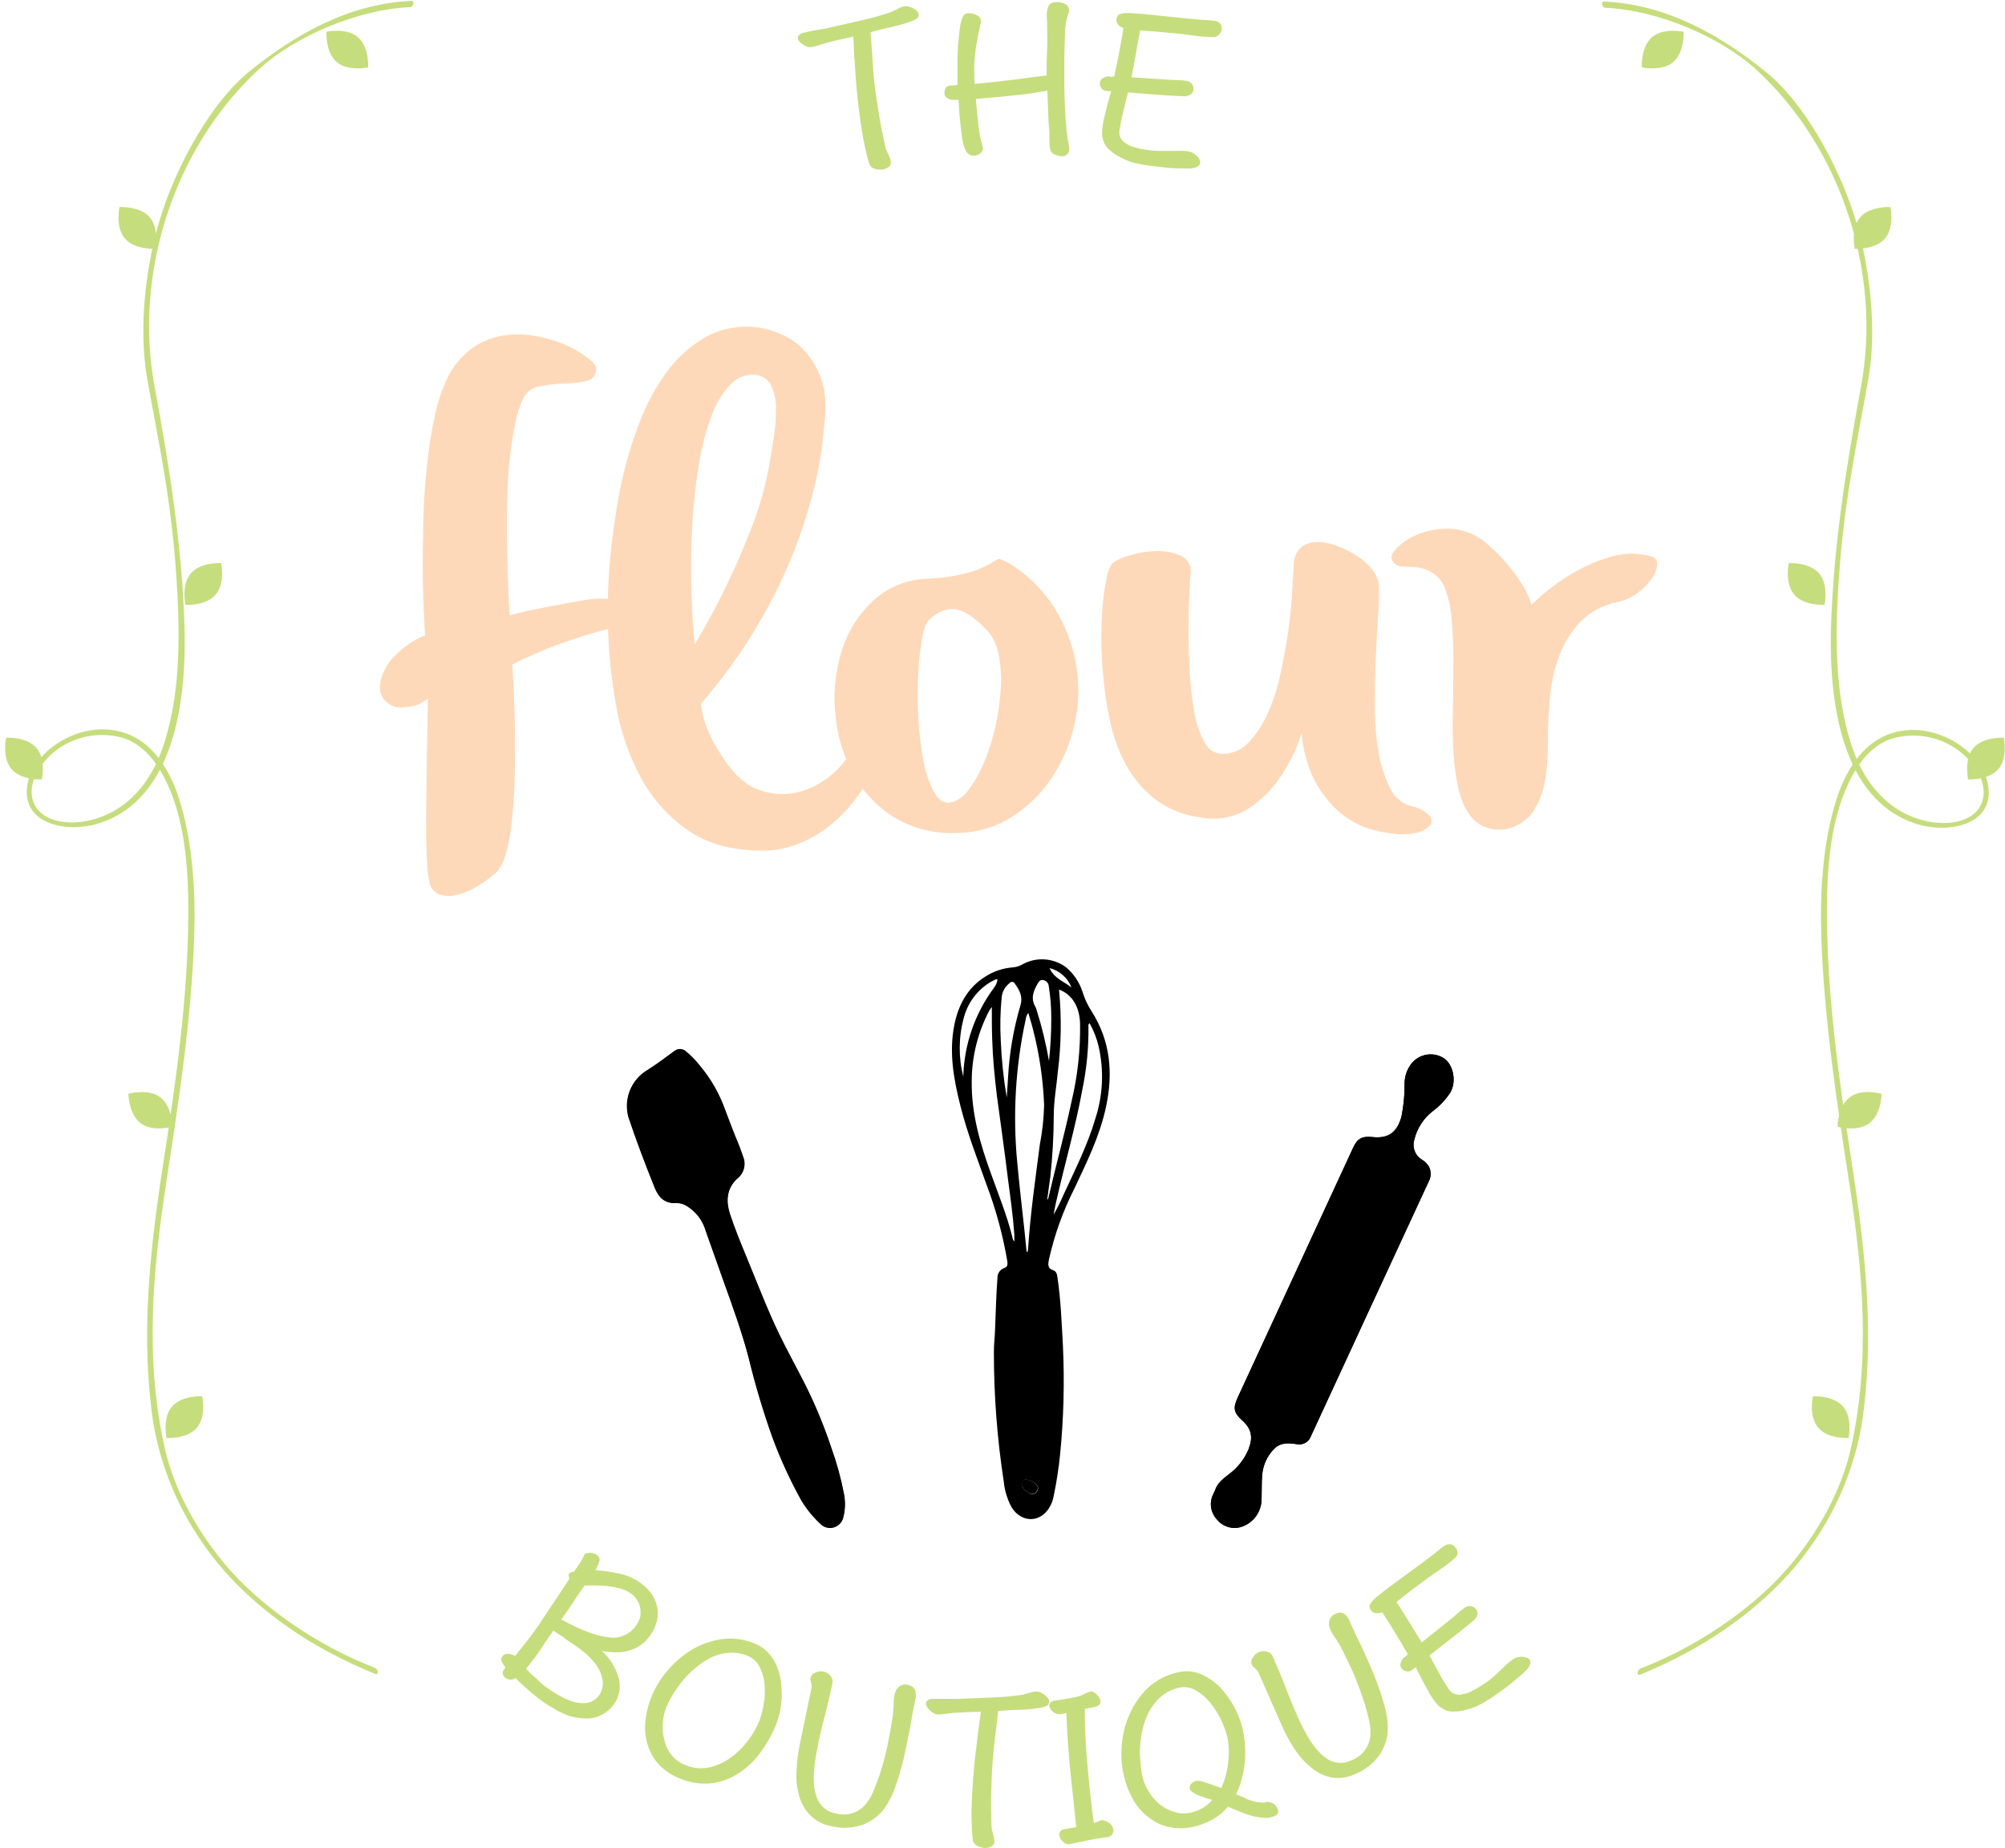 <svg xmlns="http://www.w3.org/2000/svg" width="370" height="341" viewBox="0 0 370 341">
  <g fill="none">
    <path fill="#C6DD7D" d="M169.31,3.32 C169.041,3.529 168.745,3.7 168.43,3.83 C167.22,4.283 165.98,4.654 164.72,4.94 C163.39,5.23 162.02,5.56 160.66,5.94 C160.83,8.17 160.96,10.35 161.11,12.42 C161.26,14.49 161.49,16.53 161.78,18.42 C162.09,20.42 162.37,22.29 162.69,23.82 C163.01,25.35 163.23,26.53 163.43,27.25 C163.46,27.473 163.535,27.687 163.65,27.88 C163.77,28.11 163.84,28.31 163.95,28.5 L164.21,29.13 C164.288,29.338 164.348,29.552 164.39,29.77 C164.474,30.143 164.338,30.531 164.04,30.77 C163.73,31.035 163.353,31.208 162.95,31.27 C162.454,31.34 161.95,31.303 161.47,31.16 C161.024,31.07 160.651,30.767 160.47,30.35 C160.178,29.514 159.948,28.659 159.78,27.79 C159.47,26.59 159.21,25.13 158.94,23.42 C158.493,20.487 158.16,17.577 157.94,14.69 C157.72,11.803 157.563,9.16 157.47,6.76 C156.47,6.99 155.62,7.17 154.85,7.33 C154.08,7.49 153.33,7.73 152.6,7.88 L151.85,8.12 L151.09,8.36 C150.63,8.512 150.158,8.625 149.68,8.7 C149.436,8.745 149.183,8.71 148.96,8.6 C148.685,8.515 148.425,8.387 148.19,8.22 C147.941,8.101 147.727,7.918 147.57,7.69 C147.395,7.544 147.275,7.343 147.23,7.12 C147.186,6.913 147.25,6.699 147.4,6.55 C147.52,6.401 147.67,6.278 147.84,6.19 C147.993,6.118 148.154,6.065 148.32,6.03 C148.511,6.006 148.698,5.963 148.88,5.9 C149.61,5.75 150.37,5.59 151.15,5.47 C151.887,5.37 152.618,5.229 153.34,5.05 L158.81,3.79 C160.637,3.397 162.44,2.899 164.21,2.3 C164.464,2.211 164.711,2.104 164.95,1.98 L165.69,1.62 C166.083,1.397 166.508,1.235 166.95,1.14 C167.192,1.124 167.434,1.145 167.67,1.2 C167.943,1.283 168.21,1.383 168.47,1.5 C168.75,1.67 168.98,1.84 169.17,1.98 C169.335,2.134 169.453,2.332 169.51,2.55 C169.565,2.824 169.491,3.108 169.31,3.32 Z M197.18,2.47 C196.963,3.046 196.805,3.642 196.71,4.25 C196.59,4.836 196.533,5.432 196.54,6.03 C196.48,7.6 196.43,9.2 196.41,10.85 C196.39,12.5 196.41,14.15 196.41,15.67 C196.41,18.35 196.58,21.02 196.79,23.67 C196.801,24.057 196.852,24.443 196.94,24.82 C196.94,25.181 196.987,25.541 197.08,25.89 L197.21,26.63 C197.261,26.887 197.291,27.148 197.3,27.41 C197.355,27.779 197.24,28.154 196.988,28.429 C196.736,28.705 196.373,28.852 196,28.83 C195.507,28.842 195.02,28.721 194.59,28.48 C194.159,28.321 193.851,27.936 193.79,27.48 C193.718,27.24 193.687,26.99 193.7,26.74 C193.7,26.49 193.65,26.2 193.65,25.92 L193.65,24.31 C193.55,23.12 193.44,21.92 193.43,20.73 L193.28,16.73 L191.64,17.01 L189.88,17.29 C189.3,17.38 188.76,17.43 188.27,17.48 L187,17.6 C185.93,17.74 184.86,17.84 183.75,17.94 L180.09,18.25 C180.15,19.07 180.2,19.81 180.29,20.43 L180.48,22.28 C180.53,23.123 180.641,23.962 180.81,24.79 C180.934,25.508 181.098,26.219 181.3,26.92 C181.342,27.054 181.372,27.191 181.39,27.33 C181.39,27.728 181.196,28.102 180.87,28.33 C180.557,28.579 180.17,28.717 179.77,28.72 C179.082,28.764 178.444,28.361 178.19,27.72 C177.902,27.141 177.71,26.52 177.62,25.88 C177.49,25.14 177.39,24.32 177.29,23.41 C177.19,22.5 177.1,21.72 177.04,20.86 L176.88,18.43 L175.8,18.43 C175.434,18.444 175.077,18.319 174.8,18.08 C174.489,17.905 174.294,17.577 174.29,17.22 C174.278,16.872 174.358,16.528 174.52,16.22 C174.714,15.939 175.039,15.777 175.38,15.79 C175.614,15.79 175.848,15.774 176.08,15.74 C176.29,15.736 176.498,15.706 176.7,15.65 L176.7,13.65 L176.7,12.33 L176.7,10.76 L176.76,9.19 C176.747,8.734 176.781,8.279 176.86,7.83 C176.93,6.97 177,6.14 177.11,5.39 C177.162,4.74 177.304,4.101 177.53,3.49 C177.612,3.175 177.778,2.888 178.01,2.66 C178.252,2.499 178.54,2.422 178.83,2.44 C179.317,2.45 179.796,2.57 180.23,2.79 C180.668,2.974 180.973,3.378 181.03,3.85 C181.037,3.933 181.037,4.017 181.03,4.1 C180.88,4.76 180.72,5.43 180.57,6.1 L180.19,8.25 C180.11,8.66 180.04,9.08 180,9.49 C179.925,9.899 179.892,10.314 179.9,10.73 C179.83,11.082 179.793,11.441 179.79,11.8 C179.775,12.046 179.775,12.294 179.79,12.54 L179.79,13.82 C179.79,14.32 179.79,14.82 179.86,15.47 C180.72,15.41 181.79,15.31 183.03,15.17 L186.77,14.74 C188.01,14.59 189.2,14.45 190.35,14.27 L193.14,13.93 C193.14,12.45 193.14,10.88 193.23,9.27 C193.32,7.66 193.23,6.22 193.23,4.9 L193.23,3.95 C193.189,3.638 193.169,3.324 193.17,3.01 C193.127,2.375 193.23,1.739 193.47,1.15 C193.67,0.65 194.2,0.4 195.06,0.38 C195.577,0.379 196.087,0.499 196.55,0.73 C196.986,0.923 197.267,1.354 197.27,1.83 C197.323,2.047 197.291,2.276 197.18,2.47 Z M224.85,6.5 C224.579,6.749 224.217,6.876 223.85,6.85 C222.594,6.833 221.341,6.73 220.1,6.54 C218.75,6.34 217.48,6.19 216.33,6.1 C215.18,6.01 214.33,5.92 213.49,5.84 L210.39,5.62 L209.62,9.88 C209.37,11.26 209.11,12.72 208.8,14.26 L210.7,14.38 L212.7,14.52 L214.56,14.63 L216.13,14.74 L217.62,14.8 C218.07,14.8 218.53,14.85 218.94,14.92 C219.326,14.97 219.682,15.158 219.94,15.45 C220.185,15.772 220.29,16.18 220.23,16.58 C220.196,16.965 219.97,17.307 219.63,17.49 C219.262,17.697 218.842,17.794 218.42,17.77 C216.84,17.7 215.15,17.61 213.3,17.46 C211.45,17.31 209.71,17.17 208.15,17.06 L207.28,20.6 C207.004,21.681 206.783,22.776 206.62,23.88 C206.489,24.428 206.564,25.004 206.83,25.5 C207.098,25.973 207.507,26.351 208,26.58 C208.488,26.904 209.035,27.128 209.61,27.24 C210.22,27.415 210.842,27.549 211.47,27.64 C212.179,27.747 212.893,27.814 213.61,27.84 L215.69,27.84 L216.44,27.84 L217.28,27.84 C217.948,27.808 218.618,27.838 219.28,27.93 C219.556,27.98 219.825,28.064 220.08,28.18 C220.327,28.339 220.564,28.512 220.79,28.7 C220.997,28.891 221.172,29.114 221.31,29.36 C221.442,29.564 221.496,29.809 221.46,30.05 C221.432,30.282 221.309,30.492 221.12,30.63 C220.939,30.786 220.723,30.895 220.49,30.95 L219.72,31.08 L219.01,31.08 C217.72,31.08 216.47,31.08 215.32,30.94 C214.17,30.8 212.86,30.69 211.6,30.5 C210.86,30.39 210.1,30.23 209.21,30.02 C208.358,29.79 207.538,29.454 206.77,29.02 C206.038,28.676 205.363,28.22 204.77,27.67 C204.172,27.209 203.751,26.556 203.58,25.82 C203.404,25.386 203.332,24.917 203.37,24.45 C203.371,23.98 203.414,23.512 203.5,23.05 C203.569,22.544 203.673,22.042 203.81,21.55 L204.24,19.78 C204.37,19.22 204.53,18.66 204.7,18.1 C204.787,17.665 204.908,17.237 205.06,16.82 L204.4,16.82 L203.99,16.76 C203.669,16.715 203.389,16.518 203.24,16.23 C202.993,15.929 202.9,15.529 202.99,15.15 C203.043,14.821 203.257,14.539 203.56,14.4 C203.862,14.214 204.206,14.108 204.56,14.09 L205.01,14.16 C205.226,14.168 205.441,14.145 205.65,14.09 C205.767,13.298 205.927,12.514 206.13,11.74 L206.92,7.56 C207.03,6.87 207.18,6.1 207.32,5.2 C206.32,4.76 205.93,4.2 206.03,3.5 C206.049,3.318 206.103,3.141 206.19,2.98 C206.322,2.781 206.52,2.635 206.75,2.57 C207.44,2.401 208.154,2.353 208.86,2.43 C209.77,2.48 210.75,2.59 211.86,2.67 L219.08,3.42 L220.44,3.54 L221.88,3.67 L223.2,3.74 C223.61,3.8 223.94,3.81 224.2,3.85 C224.592,3.903 224.95,4.103 225.2,4.41 C225.418,4.695 225.512,5.055 225.46,5.41 C225.378,5.829 225.164,6.211 224.85,6.5 Z M110.86,316.52 C109.927,316.967 108.892,317.16 107.86,317.08 C107.186,317.066 106.515,316.979 105.86,316.82 C105.24,316.708 104.638,316.513 104.07,316.24 C103.442,315.983 102.839,315.669 102.27,315.3 C101.581,314.924 100.914,314.51 100.27,314.06 C99.812,313.76 99.378,313.426 98.97,313.06 C98.44,312.66 97.97,312.26 97.5,311.85 C97.03,311.44 96.55,311.03 96.14,310.61 C95.781,310.304 95.446,309.969 95.14,309.61 C94.874,309.831 94.535,309.945 94.19,309.93 C93.924,309.928 93.663,309.859 93.43,309.73 C93.232,309.61 93.073,309.437 92.97,309.23 C92.824,309.073 92.749,308.864 92.76,308.65 C92.741,308.531 92.77,308.408 92.84,308.31 L93.27,307.66 C93.023,307.345 92.802,307.011 92.61,306.66 C92.423,306.346 92.446,305.949 92.67,305.66 C92.868,305.362 93.193,305.174 93.55,305.15 C94.081,305.138 94.605,305.277 95.06,305.55 C96.06,304.26 97.06,303.07 97.96,301.88 C98.86,300.69 99.69,299.46 100.5,298.22 L101.81,296.22 C102.26,295.53 102.81,294.83 103.22,294.14 L105.09,291.28 C105,291.096 104.949,290.895 104.94,290.69 C104.919,290.584 104.937,290.474 104.99,290.38 C105.249,290.149 105.583,290.018 105.93,290.01 L107.21,288.14 L107.95,286.7 C108.292,286.547 108.668,286.488 109.04,286.53 C109.437,286.578 109.819,286.711 110.16,286.92 C110.522,287.155 110.708,287.585 110.63,288.01 C110.448,288.612 110.2,289.192 109.89,289.74 C111.333,289.826 112.767,290.023 114.18,290.33 C115.427,290.579 116.617,291.057 117.69,291.74 C118.624,292.331 119.452,293.075 120.14,293.94 C120.676,294.694 121.056,295.548 121.26,296.45 C121.438,297.294 121.438,298.166 121.26,299.01 C121.04,299.896 120.671,300.737 120.17,301.5 C119.797,302.067 119.357,302.588 118.86,303.05 C118.307,303.547 117.675,303.949 116.99,304.24 C116.187,304.575 115.337,304.784 114.47,304.86 C113.349,304.932 112.222,304.858 111.12,304.64 C112.614,306.052 113.69,307.847 114.23,309.83 C114.563,311.292 114.316,312.827 113.54,314.11 C112.894,315.152 111.965,315.988 110.86,316.52 Z M111.21,310.05 C111.053,309.129 110.713,308.248 110.21,307.46 C109.632,306.639 108.961,305.887 108.21,305.22 C107.465,304.582 106.684,303.988 105.87,303.44 L104.97,302.85 C104.63,302.62 104.25,302.37 103.97,302.11 L102.11,300.89 C101.18,302.16 100.39,303.36 99.67,304.47 C98.95,305.58 98.03,306.75 97.06,307.93 L97.96,308.82 C98.272,309.134 98.606,309.425 98.96,309.69 C99.347,310.094 99.754,310.478 100.18,310.84 C100.667,311.245 101.182,311.616 101.72,311.95 C104.06,313.49 105.92,314.26 107.41,314.25 C108.671,314.374 109.898,313.798 110.61,312.75 C111.137,311.936 111.35,310.959 111.21,310 L111.21,310.05 Z M118.15,298.33 C118.224,297.816 118.224,297.294 118.15,296.78 C118.061,296.218 117.857,295.68 117.55,295.2 C117.195,294.669 116.736,294.217 116.2,293.87 C115.631,293.503 115.001,293.242 114.34,293.1 C113.623,292.909 112.895,292.762 112.16,292.66 C111.399,292.585 110.635,292.548 109.87,292.55 L107.87,292.55 C107.49,293.14 107.09,293.67 106.77,294.15 L104.77,297.15 L103.57,298.83 C107.13,300.77 110.05,301.89 112.36,302.12 C114.417,302.434 116.461,301.479 117.54,299.7 C117.812,299.274 118.018,298.808 118.15,298.32 L118.15,298.33 Z M140.16,323.6 C139.028,325.107 137.624,326.389 136.02,327.38 C134.509,328.328 132.796,328.907 131.02,329.07 C129.094,329.234 127.158,328.911 125.39,328.13 C124.016,327.604 122.772,326.789 121.74,325.74 C120.758,324.736 120.022,323.517 119.59,322.18 C119.113,320.765 118.939,319.266 119.08,317.78 C119.237,316.057 119.665,314.369 120.35,312.78 C121.053,311.128 122.015,309.599 123.2,308.25 C124.443,306.741 125.934,305.456 127.61,304.45 C129.313,303.423 131.203,302.743 133.17,302.45 C135.29,302.167 137.448,302.467 139.41,303.32 C140.335,303.7 141.162,304.285 141.83,305.03 C142.465,305.753 142.984,306.569 143.37,307.45 C143.729,308.368 143.981,309.324 144.12,310.3 C144.234,311.279 144.274,312.265 144.24,313.25 C144.191,314.191 144.074,315.126 143.89,316.05 C143.706,316.815 143.472,317.566 143.19,318.3 C142.403,320.185 141.385,321.965 140.16,323.6 Z M141.04,313.89 C141.181,312.701 141.181,311.499 141.04,310.31 C140.881,309.26 140.543,308.245 140.04,307.31 C139.572,306.535 138.873,305.926 138.04,305.57 C136.953,305.103 135.772,304.894 134.59,304.96 C133.492,305.036 132.416,305.303 131.41,305.75 C130.383,306.244 129.422,306.866 128.55,307.6 C127.651,308.304 126.83,309.102 126.1,309.98 C125.418,310.809 124.79,311.681 124.22,312.59 C123.747,313.339 123.336,314.125 122.99,314.94 C122.651,315.781 122.435,316.667 122.35,317.57 C122.207,318.6 122.257,319.648 122.5,320.66 C122.684,321.704 123.097,322.695 123.71,323.56 C124.387,324.526 125.343,325.263 126.45,325.67 C127.801,326.263 129.301,326.43 130.75,326.15 C132.147,325.843 133.471,325.27 134.65,324.46 C135.873,323.595 136.961,322.554 137.88,321.37 C138.789,320.221 139.536,318.952 140.1,317.6 C140.56,316.408 140.862,315.16 141,313.89 L141.04,313.89 Z M165.28,329.53 C164.783,331.054 164.058,332.493 163.13,333.8 C162.056,335.192 160.595,336.235 158.93,336.8 C157.182,337.34 155.322,337.406 153.54,336.99 C151.959,336.747 150.504,335.987 149.4,334.83 C148.42,333.782 147.731,332.496 147.4,331.1 C147.013,329.63 146.875,328.106 146.99,326.59 C147.058,325.074 147.245,323.566 147.55,322.08 L149.76,311.42 C149.782,311.254 149.782,311.086 149.76,310.92 C149.711,310.765 149.687,310.603 149.69,310.44 C149.622,310.302 149.581,310.153 149.57,310 C149.534,309.862 149.534,309.718 149.57,309.58 C149.686,309.123 150.036,308.761 150.49,308.63 C151.424,308.156 152.562,308.393 153.23,309.2 C153.532,309.532 153.684,309.973 153.65,310.42 C153.23,312.42 152.777,314.39 152.29,316.33 C151.77,318.24 151.29,320.21 150.91,322.19 C150.07,326.19 149.91,329.19 150.57,331.13 C150.986,332.952 152.465,334.341 154.31,334.64 C155.298,334.894 156.337,334.866 157.31,334.56 C158.157,334.289 158.924,333.811 159.54,333.17 C160.185,332.42 160.714,331.577 161.11,330.67 C161.52,329.67 161.91,328.67 162.31,327.55 L163.11,324.89 C163.33,324.01 163.56,323.13 163.75,322.2 C163.94,321.27 164.09,320.33 164.3,319.36 L164.77,316.51 L164.92,314.56 C164.903,313.908 164.967,313.256 165.11,312.62 C165.201,312.055 165.5,311.544 165.95,311.19 C166.426,310.836 167.044,310.732 167.61,310.91 C168.156,310.986 168.624,311.337 168.85,311.84 C169.019,312.307 169.06,312.811 168.97,313.3 C168.66,314.79 168.35,316.3 168.13,317.76 C167.91,319.22 167.54,320.76 167.24,322.25 C166.774,324.723 166.119,327.157 165.28,329.53 Z M193.23,314.74 C192.915,314.901 192.578,315.016 192.23,315.08 C190.957,315.304 189.671,315.441 188.38,315.49 C187.01,315.49 185.61,315.61 184.2,315.72 C183.96,317.94 183.68,320.12 183.45,322.17 C183.22,324.22 183.07,326.28 183,328.17 C182.93,330.23 182.87,332.09 182.91,333.65 C182.95,335.21 182.91,336.41 183,337.16 C182.992,337.384 183.026,337.608 183.1,337.82 C183.17,338.07 183.21,338.28 183.29,338.49 L183.43,339.15 C183.469,339.368 183.489,339.589 183.49,339.81 C183.495,340.18 183.295,340.522 182.97,340.7 C182.614,340.903 182.209,341.004 181.8,340.99 C181.302,340.966 180.814,340.837 180.37,340.61 C179.945,340.434 179.634,340.06 179.54,339.61 C179.412,338.732 179.345,337.847 179.34,336.96 C179.26,335.72 179.26,334.24 179.34,332.5 C179.44,329.533 179.66,326.613 180,323.74 C180.34,320.867 180.673,318.237 181,315.85 C180,315.9 179.1,315.91 178.31,315.93 C177.52,315.95 176.74,316.04 176,316.06 L175.21,316.16 L174.43,316.26 C173.95,316.327 173.465,316.354 172.98,316.34 C172.731,316.34 172.489,316.259 172.29,316.11 C172.038,315.973 171.808,315.797 171.61,315.59 C171.383,315.431 171.203,315.213 171.09,314.96 C170.947,314.781 170.869,314.559 170.87,314.33 C170.86,314.12 170.958,313.92 171.13,313.8 C171.277,313.677 171.447,313.586 171.63,313.53 C171.793,313.486 171.961,313.463 172.13,313.46 C172.323,313.479 172.517,313.479 172.71,313.46 L175.02,313.46 C175.763,313.501 176.507,313.501 177.25,313.46 L182.87,313.23 C184.738,313.177 186.601,313.016 188.45,312.75 C188.717,312.709 188.981,312.649 189.24,312.57 L190.03,312.35 C190.459,312.206 190.907,312.125 191.36,312.11 C191.602,312.138 191.838,312.202 192.06,312.3 C192.313,312.43 192.557,312.577 192.79,312.74 C193.03,312.95 193.23,313.16 193.39,313.34 C193.524,313.525 193.603,313.743 193.62,313.97 C193.63,314.276 193.483,314.566 193.23,314.74 Z M204.22,339 C202.5,339.23 200.22,339.64 197.3,340.31 C196.85,340.332 196.415,340.139 196.13,339.79 C195.77,339.514 195.538,339.102 195.49,338.65 C195.44,338.03 195.73,337.65 196.49,337.49 C196.69,337.49 197.39,337.33 198.61,337.14 L197.43,326 C197.14,322.63 196.89,319.34 196.78,316.08 C196.391,316.177 195.997,316.254 195.6,316.31 C195.145,316.343 194.697,316.188 194.36,315.88 C193.945,315.625 193.677,315.186 193.64,314.7 C193.64,314.21 193.95,313.93 194.76,313.78 C196.4,313.55 197.7,313.32 198.68,313.11 C199.21,312.979 199.721,312.781 200.2,312.52 C200.555,312.332 200.931,312.188 201.32,312.09 C201.61,312.09 201.96,312.28 202.4,312.66 C202.752,312.985 202.993,313.411 203.09,313.88 C203.14,314.49 202.68,314.88 201.78,315.02 C201.256,315.151 200.725,315.251 200.19,315.32 C200.19,318.8 200.35,321.89 200.57,324.52 C201.01,329.62 201.44,333.52 201.85,336.38 C202.26,336.26 202.73,336.06 203.3,335.84 C203.793,335.88 204.267,336.053 204.67,336.34 C205.05,336.594 205.318,336.984 205.42,337.43 C205.532,337.805 205.458,338.21 205.221,338.521 C204.983,338.832 204.611,339.01 204.22,339 Z M235.52,334.95 C235.17,335.121 234.806,335.258 234.43,335.36 C233.99,335.455 233.536,335.472 233.09,335.41 C232.57,335.36 232.09,335.3 231.6,335.2 C231.11,335.1 230.65,334.95 230.2,334.8 C229.789,334.686 229.387,334.539 229,334.36 L227.84,333.9 C227.47,333.73 227.05,333.57 226.62,333.38 C225.794,334.344 224.805,335.156 223.7,335.78 C222.632,336.355 221.492,336.786 220.31,337.06 C218.731,337.456 217.079,337.456 215.5,337.06 C214.098,336.735 212.797,336.073 211.71,335.13 C210.579,334.227 209.646,333.1 208.97,331.82 C208.24,330.485 207.701,329.055 207.37,327.57 C206.941,325.695 206.826,323.762 207.03,321.85 C207.185,319.854 207.7,317.902 208.55,316.09 C209.352,314.294 210.508,312.678 211.95,311.34 C213.493,309.95 215.377,308.995 217.41,308.57 C218.818,308.235 220.296,308.358 221.63,308.92 C222.955,309.51 224.162,310.336 225.19,311.36 C226.21,312.475 227.09,313.711 227.81,315.04 C228.453,316.26 228.947,317.552 229.28,318.89 C229.494,319.859 229.648,320.841 229.74,321.83 C229.805,322.869 229.805,323.911 229.74,324.95 C229.641,326.006 229.457,327.053 229.19,328.08 C228.936,329.115 228.574,330.121 228.11,331.08 L229.51,331.65 C229.859,331.849 230.223,332.02 230.6,332.16 C231.479,332.462 232.4,332.624 233.33,332.64 L233.71,332.47 C234.202,332.486 234.683,332.624 235.11,332.87 C235.492,333.164 235.755,333.587 235.85,334.06 C235.95,334.397 235.816,334.76 235.52,334.95 Z M225.16,317 C224.598,315.892 223.906,314.855 223.1,313.91 C222.357,313.067 221.478,312.354 220.5,311.8 C219.603,311.331 218.569,311.193 217.58,311.41 C216.468,311.652 215.423,312.137 214.52,312.83 C213.689,313.507 212.973,314.314 212.4,315.22 C211.815,316.169 211.367,317.196 211.07,318.27 C210.738,319.364 210.527,320.49 210.44,321.63 C210.337,322.731 210.337,323.839 210.44,324.94 C210.501,325.949 210.642,326.953 210.86,327.94 C211.081,328.869 211.456,329.755 211.97,330.56 C212.507,331.442 213.183,332.232 213.97,332.9 C214.754,333.559 215.672,334.04 216.66,334.31 C217.662,334.671 218.75,334.72 219.78,334.45 C220.478,334.293 221.151,334.041 221.78,333.7 C222.523,333.308 223.179,332.77 223.71,332.12 C223.415,332.045 223.125,331.955 222.84,331.85 C222.599,331.833 222.366,331.757 222.16,331.63 C221.94,331.564 221.723,331.488 221.51,331.4 C221.224,331.295 220.943,331.175 220.67,331.04 C220.419,330.934 220.186,330.789 219.98,330.61 C219.782,330.505 219.634,330.325 219.57,330.11 C219.481,329.771 219.576,329.411 219.82,329.16 C220.063,328.882 220.389,328.689 220.75,328.61 C221.085,328.582 221.422,328.606 221.75,328.68 C222.17,328.84 222.62,328.95 223.07,329.1 C223.52,329.25 223.89,329.38 224.31,329.54 L225.38,329.93 C226.066,328.372 226.502,326.714 226.67,325.02 C226.854,323.455 226.779,321.871 226.45,320.33 C226.131,319.18 225.699,318.064 225.16,317 Z M255.39,314.4 C255.872,315.927 256.118,317.519 256.12,319.12 C256.053,320.878 255.473,322.578 254.45,324.01 C253.341,325.463 251.868,326.598 250.18,327.3 C248.754,328.02 247.13,328.248 245.56,327.95 C244.159,327.637 242.863,326.965 241.8,326 C240.614,325.034 239.6,323.874 238.8,322.57 C237.967,321.298 237.238,319.96 236.62,318.57 L232.22,308.57 C232.142,308.42 232.048,308.28 231.94,308.15 C231.807,308.055 231.691,307.936 231.6,307.8 C231.464,307.725 231.342,307.627 231.24,307.51 C231.132,307.42 231.049,307.302 231,307.17 C230.826,306.734 230.898,306.238 231.19,305.87 C231.674,304.941 232.737,304.472 233.75,304.74 C234.189,304.834 234.569,305.105 234.8,305.49 C235.633,307.377 236.413,309.24 237.14,311.08 C237.83,312.94 238.6,314.8 239.42,316.65 C241.09,320.42 242.74,322.93 244.35,324.12 C245.747,325.359 247.756,325.628 249.43,324.8 C250.399,324.431 251.242,323.793 251.86,322.96 C252.392,322.251 252.736,321.418 252.86,320.54 C252.951,319.557 252.893,318.566 252.69,317.6 C252.46,316.6 252.16,315.49 251.84,314.37 L250.95,311.75 C250.62,310.9 250.29,310.06 249.95,309.19 C249.61,308.32 249.15,307.47 248.75,306.57 L247.47,303.98 L246.47,302.31 C246.066,301.791 245.73,301.223 245.47,300.62 C245.214,300.108 245.164,299.518 245.33,298.97 C245.507,298.403 245.946,297.956 246.51,297.77 C246.992,297.503 247.578,297.503 248.06,297.77 C248.485,298.081 248.811,298.508 249,299 C249.62,300.39 250.24,301.79 250.91,303.11 C251.58,304.43 252.2,305.92 252.8,307.28 C253.845,309.583 254.711,311.964 255.39,314.4 Z M269,286.55 C268.97,286.909 268.797,287.24 268.52,287.47 C267.575,288.303 266.572,289.068 265.52,289.76 C264.39,290.51 263.35,291.26 262.43,291.96 C261.51,292.66 260.82,293.18 260.16,293.67 C259.5,294.16 258.64,294.88 257.72,295.59 L260.02,299.26 C260.76,300.45 261.55,301.71 262.35,303.06 L263.84,301.87 L265.43,300.61 L266.89,299.44 L268.12,298.44 L269.27,297.44 C269.63,297.15 269.98,296.87 270.32,296.64 C270.638,296.411 271.03,296.308 271.42,296.35 C271.828,296.413 272.191,296.646 272.42,296.99 C272.655,297.298 272.719,297.704 272.59,298.07 C272.452,298.464 272.206,298.81 271.88,299.07 C270.67,300.07 269.35,301.15 267.88,302.28 C266.41,303.41 265.03,304.48 263.8,305.45 L265.53,308.66 C266.053,309.646 266.628,310.604 267.25,311.53 C267.52,312.02 267.962,312.394 268.49,312.58 C269.001,312.742 269.549,312.742 270.06,312.58 C270.637,312.495 271.192,312.294 271.69,311.99 C272.262,311.713 272.813,311.395 273.34,311.04 C273.912,310.688 274.466,310.307 275,309.9 C275.57,309.42 276.08,308.98 276.55,308.52 L277.1,308.01 C277.28,307.84 277.46,307.66 277.69,307.42 C278.164,306.951 278.679,306.526 279.23,306.15 C279.465,306.003 279.717,305.886 279.98,305.8 C280.271,305.753 280.565,305.722 280.86,305.71 C281.146,305.713 281.429,305.76 281.7,305.85 C281.933,305.913 282.136,306.059 282.27,306.26 C282.404,306.448 282.455,306.683 282.41,306.91 C282.383,307.147 282.297,307.374 282.16,307.57 L281.68,308.19 L281.16,308.68 C280.16,309.53 279.25,310.35 278.33,311.06 C277.41,311.77 276.33,312.53 275.28,313.25 C274.66,313.66 273.98,314.06 273.19,314.49 C272.416,314.904 271.593,315.22 270.74,315.43 C269.955,315.682 269.135,315.811 268.31,315.81 C267.562,315.868 266.817,315.666 266.2,315.24 C265.779,315.04 265.412,314.742 265.13,314.37 C264.814,314.022 264.53,313.648 264.28,313.25 C263.985,312.832 263.724,312.39 263.5,311.93 L262.63,310.33 C262.35,309.83 262.09,309.33 261.84,308.78 C261.612,308.4 261.415,308.002 261.25,307.59 C261,307.81 260.85,307.96 260.75,308.02 L260.4,308.25 C260.134,308.435 259.795,308.48 259.49,308.37 C259.102,308.315 258.762,308.082 258.57,307.74 C258.388,307.46 258.358,307.107 258.49,306.8 C258.582,306.47 258.754,306.168 258.99,305.92 L259.37,305.67 C259.536,305.532 259.681,305.37 259.8,305.19 C259.356,304.526 258.949,303.838 258.58,303.13 L256.36,299.5 C255.98,298.92 255.57,298.24 255.07,297.5 C254.07,297.83 253.37,297.69 252.98,297.11 C252.873,296.962 252.795,296.796 252.75,296.62 C252.704,296.381 252.755,296.133 252.89,295.93 C253.284,295.342 253.779,294.828 254.35,294.41 C255.06,293.84 255.86,293.25 256.71,292.59 L262.57,288.29 L263.66,287.47 L264.81,286.6 L265.81,285.77 C266.15,285.54 266.4,285.32 266.61,285.19 C266.932,284.98 267.321,284.898 267.7,284.96 C268.052,285.025 268.365,285.226 268.57,285.52 C268.808,285.816 268.957,286.173 269,286.55 Z"/>
    <path fill="#FED9B9" d="M110,68 C110.098,69.115 109.316,70.116 108.21,70.29 C106.871,70.595 105.503,70.76 104.13,70.78 C102.616,70.822 101.108,70.986 99.62,71.27 C98.267,71.456 97.101,72.319 96.53,73.56 C95.89,74.982 95.41,76.471 95.1,78 C94.733,79.773 94.423,81.71 94.17,83.81 C93.917,85.91 93.75,88.093 93.67,90.36 C93.59,92.633 93.55,94.88 93.55,97.1 C93.55,102.213 93.713,107.697 94.04,113.55 C94.947,113.303 96.1,113.013 97.5,112.68 C98.653,112.44 100.097,112.153 101.83,111.82 C103.563,111.487 105.623,111.117 108.01,110.71 C109.956,110.378 111.944,110.378 113.89,110.71 C114.983,110.862 116,111.359 116.79,112.13 C117.291,112.694 117.316,113.537 116.85,114.13 C116.194,114.946 115.233,115.459 114.19,115.55 C111.47,116.217 108.913,116.937 106.52,117.71 C104.127,118.483 102.03,119.247 100.23,120 C98.083,120.913 96.187,121.78 94.54,122.6 C94.953,128.947 95.12,134.717 95.04,139.91 C95.04,142.137 94.977,144.383 94.85,146.65 C94.723,148.917 94.537,151 94.29,152.9 C94.09,154.578 93.738,156.235 93.24,157.85 C92.96,158.954 92.434,159.979 91.7,160.85 C90.551,161.914 89.286,162.847 87.93,163.63 C86.743,164.345 85.45,164.868 84.1,165.18 C83.052,165.436 81.95,165.37 80.94,164.99 C79.979,164.548 79.321,163.632 79.21,162.58 C79.002,161.592 78.878,160.589 78.84,159.58 C78.76,158.22 78.69,156.69 78.65,155 C78.61,153.31 78.65,151.48 78.65,149.5 C78.65,147.52 78.71,145.59 78.71,143.69 C78.79,139.157 78.873,134.25 78.96,128.97 C78.609,129.147 78.274,129.354 77.96,129.59 C77.023,130.144 75.958,130.444 74.87,130.46 C73.335,130.809 71.738,130.226 70.79,128.97 C69.883,127.737 69.883,126.087 70.79,124.02 C71.214,123.011 71.821,122.089 72.58,121.3 C73.354,120.482 74.201,119.735 75.11,119.07 C76.138,118.31 77.261,117.688 78.45,117.22 C78.037,110.873 77.913,104.773 78.08,98.92 C78.08,96.447 78.163,93.89 78.33,91.25 C78.497,88.61 78.743,86.033 79.07,83.52 C79.397,81.007 79.81,78.637 80.31,76.41 C80.731,74.415 81.355,72.469 82.17,70.6 C83.165,68.195 84.763,66.087 86.81,64.48 C88.535,63.175 90.548,62.304 92.68,61.94 C94.732,61.611 96.826,61.635 98.87,62.01 C100.788,62.337 102.659,62.898 104.44,63.68 C105.865,64.295 107.209,65.085 108.44,66.03 C109.49,66.81 110,67.47 110,68 Z"/>
    <path fill="#FED9B9" d="M152.05,79.09 C151.739,82.675 151.161,86.231 150.32,89.73 C149.527,92.997 148.555,96.219 147.41,99.38 C146.339,102.326 145.121,105.216 143.76,108.04 C142.427,110.76 141.093,113.233 139.76,115.46 C136.755,120.559 133.277,125.364 129.37,129.81 C129.398,130.566 129.522,131.315 129.74,132.04 C129.978,133.069 130.313,134.074 130.74,135.04 C131.394,136.531 132.181,137.96 133.09,139.31 C135.23,142.77 137.6,144.933 140.2,145.8 C142.63,146.664 145.268,146.751 147.75,146.05 C152.304,144.692 156.014,141.374 157.87,137 C158.24,135.625 158.925,134.355 159.87,133.29 C160.537,132.71 161.133,132.567 161.66,132.86 C162.287,133.276 162.731,133.917 162.9,134.65 C163.196,135.621 163.301,136.639 163.21,137.65 C161.923,141.149 160.13,144.44 157.89,147.42 C156.931,148.715 155.853,149.916 154.67,151.01 C153.419,152.176 152.052,153.212 150.59,154.1 C149.061,155.024 147.422,155.75 145.71,156.26 C143.845,156.807 141.901,157.037 139.96,156.94 C134.68,156.86 130.29,155.583 126.79,153.11 C123.275,150.627 120.377,147.37 118.32,143.59 C116.089,139.478 114.542,135.029 113.74,130.42 C112.828,125.502 112.31,120.52 112.19,115.52 C112.058,110.668 112.265,105.813 112.81,100.99 C113.343,96.323 113.983,92.263 114.73,88.81 C115.558,85.133 116.651,81.52 118,78 C119.253,74.65 120.959,71.487 123.07,68.6 C124.981,65.976 127.424,63.785 130.24,62.17 C133.207,60.565 136.612,59.959 139.95,60.44 C142.484,60.792 144.89,61.772 146.95,63.29 C148.796,64.788 150.24,66.723 151.15,68.92 C152.33,71.42 152.63,74.81 152.05,79.09 Z M128.18,118.92 C130.32,115.373 132.3,111.707 134.12,107.92 C135.687,104.7 137.213,101.173 138.7,97.34 C140.133,93.672 141.208,89.875 141.91,86 C142.237,84.187 142.543,82.33 142.83,80.43 C143.107,78.691 143.231,76.931 143.2,75.17 C143.202,73.757 142.884,72.363 142.27,71.09 C141.725,69.997 140.647,69.269 139.43,69.17 C137.686,69.007 135.968,69.674 134.79,70.97 C133.258,72.609 132.08,74.546 131.33,76.66 C130.282,79.464 129.515,82.365 129.04,85.32 C128.44,88.856 128.03,92.421 127.81,96 C127.563,99.753 127.48,103.607 127.56,107.56 C127.64,111.513 127.847,115.3 128.18,118.92 Z"/>
    <path fill="#FED9B9" d="M185.82,103.71 C189.379,105.794 192.389,108.698 194.6,112.18 C196.604,115.39 197.963,118.96 198.6,122.69 C199.217,126.322 199.112,130.039 198.29,133.63 C197.517,137.132 196.111,140.463 194.14,143.46 C192.226,146.367 189.718,148.834 186.78,150.7 C183.747,152.627 180.234,153.667 176.64,153.7 C172.39,153.929 168.175,152.828 164.58,150.55 C161.407,148.459 158.83,145.583 157.1,142.2 C155.36,138.751 154.34,134.985 154.1,131.13 C153.788,127.328 154.23,123.501 155.4,119.87 C156.498,116.434 158.457,113.336 161.09,110.87 C163.799,108.37 167.316,106.926 171,106.8 C173.676,106.702 176.332,106.307 178.92,105.62 C180.164,105.254 181.364,104.755 182.5,104.13 L184.05,103.2 C184.323,103.067 184.913,103.237 185.82,103.71 Z M171.35,114.47 C170.85,114.97 170.44,116.16 170.11,118.06 C169.748,120.271 169.52,122.502 169.43,124.74 C169.307,127.406 169.327,130.076 169.49,132.74 C169.628,135.315 169.939,137.877 170.42,140.41 C170.759,142.394 171.403,144.313 172.33,146.1 C173.16,147.58 174.14,148.24 175.33,148.1 C176.697,147.797 177.894,146.976 178.67,145.81 C179.854,144.254 180.829,142.549 181.57,140.74 C182.482,138.585 183.188,136.348 183.68,134.06 C184.208,131.721 184.542,129.343 184.68,126.95 C184.819,124.837 184.675,122.715 184.25,120.64 C183.98,119.025 183.251,117.522 182.15,116.31 C179.843,113.917 177.887,112.617 176.28,112.41 C174.673,112.203 173.03,112.89 171.35,114.47 Z M219.7,105.94 C219.62,106.767 219.537,108.167 219.45,110.14 C219.363,112.113 219.32,114.32 219.32,116.76 C219.32,119.193 219.403,121.73 219.57,124.37 C219.708,126.796 219.998,129.211 220.44,131.6 C220.744,133.494 221.374,135.321 222.3,137 C222.89,138.253 224.136,139.065 225.52,139.1 C227.37,139.118 229.142,138.356 230.4,137 C231.865,135.438 233.055,133.639 233.92,131.68 C234.969,129.364 235.757,126.94 236.27,124.45 C236.85,121.783 237.327,119.167 237.7,116.6 C238.073,114.033 238.32,111.643 238.44,109.43 C238.56,107.2 238.67,105.43 238.75,104.24 C238.713,103.032 239.184,101.864 240.05,101.02 C240.875,100.367 241.898,100.014 242.95,100.02 C244.22,99.999 245.481,100.23 246.66,100.7 C247.959,101.182 249.203,101.802 250.37,102.55 C251.455,103.228 252.418,104.084 253.22,105.08 C253.889,105.87 254.319,106.834 254.46,107.86 C254.53,109.654 254.487,111.451 254.33,113.24 C254.163,115.593 254.02,118.233 253.9,121.16 C253.78,124.087 253.717,127.087 253.71,130.16 C253.692,133.018 253.92,135.871 254.39,138.69 C254.754,141.009 255.462,143.26 256.49,145.37 C257.23,147.057 258.705,148.311 260.49,148.77 C261.69,148.994 262.803,149.552 263.7,150.38 C264.265,150.867 264.348,151.712 263.89,152.3 C263.167,153.069 262.205,153.569 261.16,153.72 C259.337,154.047 257.467,154.007 255.66,153.6 C252.398,153.178 249.339,151.785 246.88,149.6 C244.98,147.845 243.426,145.749 242.3,143.42 C241.119,140.847 240.408,138.083 240.2,135.26 C239.251,138.306 237.831,141.184 235.99,143.79 C234.457,145.989 232.502,147.862 230.24,149.3 C227.667,150.87 224.598,151.42 221.64,150.84 C218.62,150.493 215.742,149.366 213.29,147.57 C211.125,145.906 209.316,143.825 207.97,141.45 C206.596,138.992 205.585,136.348 204.97,133.6 C204.312,130.769 203.858,127.895 203.61,125 C203.363,122.698 203.239,120.385 203.24,118.07 C203.24,115.77 203.32,113.62 203.49,111.64 C203.613,109.934 203.86,108.24 204.23,106.57 C204.375,105.587 204.756,104.654 205.34,103.85 C206.288,103.23 207.332,102.77 208.43,102.49 C210.011,101.994 211.654,101.725 213.31,101.69 C214.857,101.623 216.4,101.896 217.83,102.49 C219.163,103.083 219.93,104.499 219.7,105.94 Z M264.1,105.56 C263.339,105.118 262.501,104.826 261.63,104.7 C260.966,104.621 260.299,104.578 259.63,104.57 C259.088,104.581 258.546,104.521 258.02,104.39 C257.479,104.187 257.053,103.761 256.85,103.22 C256.6,102.64 256.99,101.86 258.02,100.87 C259.221,99.779 260.629,98.939 262.16,98.4 C264.018,97.723 265.998,97.447 267.97,97.59 C270.248,97.769 272.413,98.658 274.16,100.13 C275.702,101.427 277.127,102.855 278.42,104.4 C279.357,105.543 280.219,106.745 281,108 C281.692,109.121 282.233,110.328 282.61,111.59 C284.781,109.47 287.186,107.605 289.78,106.03 C292.03,104.662 294.442,103.58 296.96,102.81 C299.527,101.989 302.279,101.948 304.87,102.69 C305.517,102.911 305.91,103.566 305.8,104.24 C305.706,105.162 305.36,106.041 304.8,106.78 C304.097,107.777 303.24,108.654 302.26,109.38 C301.127,110.233 299.819,110.824 298.43,111.11 C295.819,111.62 293.426,112.915 291.57,114.82 C289.859,116.663 288.533,118.828 287.67,121.19 C286.765,123.707 286.204,126.334 286,129 C285.753,131.767 285.63,134.433 285.63,137 C285.71,142.333 284.967,146.31 283.4,148.93 C282.164,151.313 279.777,152.881 277.1,153.07 C274.047,153.237 271.78,151.837 270.3,148.87 C268.82,145.903 268.077,140.873 268.07,133.78 C268.157,129.327 268.2,125.453 268.2,122.16 C268.224,119.372 268.1,116.585 267.83,113.81 C267.683,111.966 267.265,110.153 266.59,108.43 C266.116,107.215 265.236,106.201 264.1,105.56 Z"/>
    <path fill="#000" d="M224.22,275 L223.89,275.72 C223.122,277.25 223.385,279.096 224.55,280.35 C225.607,281.689 227.373,282.251 229.01,281.77 C231.315,281.052 232.866,278.894 232.81,276.48 C232.86,275.05 232.81,273.61 232.92,272.18 C233.061,270.379 233.829,268.684 235.09,267.39 C236.35,266.09 237.84,266.27 239.4,266.5 C240.511,266.684 241.59,266.03 241.94,264.96 C249.2,249.26 256.46,233.563 263.72,217.87 C264.131,217.021 264.105,216.026 263.65,215.2 C263.291,214.657 262.808,214.208 262.24,213.89 C261.076,213.092 260.572,211.625 261,210.28 C261.502,208.204 262.694,206.36 264.38,205.05 C265.655,204.112 266.752,202.953 267.62,201.63 C268.83,199.63 268.23,196.41 266.39,195.24 C265.356,194.6 264.108,194.402 262.927,194.692 C261.746,194.982 260.731,195.734 260.11,196.78 C259.538,197.696 259.223,198.75 259.2,199.83 C259.23,201.911 259.039,203.989 258.63,206.03 C257.83,208.95 256.22,210.14 253.27,209.82 C251.33,209.61 250.48,210.08 249.69,211.82 L228.38,257.94 C227.51,259.84 227.68,260.69 229.23,262.09 C230.99,263.68 231.23,265.19 230.42,267.39 C229.682,269.19 228.473,270.758 226.92,271.93 C225.8,272.77 224.63,273.64 224.22,275 Z"/>
    <path fill="#000" d="M224.22,275 C224.63,273.67 225.8,272.81 226.92,271.91 C228.473,270.738 229.682,269.17 230.42,267.37 C231.28,265.17 230.99,263.66 229.23,262.07 C227.68,260.68 227.51,259.83 228.38,257.92 L249.69,211.8 C250.48,210.08 251.34,209.61 253.27,209.8 C256.22,210.12 257.82,208.94 258.63,206.01 C259.039,203.969 259.23,201.891 259.2,199.81 C259.223,198.73 259.538,197.676 260.11,196.76 C260.731,195.714 261.746,194.962 262.927,194.672 C264.108,194.382 265.356,194.58 266.39,195.22 C268.23,196.39 268.83,199.6 267.62,201.61 C266.752,202.933 265.655,204.092 264.38,205.03 C262.694,206.34 261.502,208.184 261,210.26 C260.572,211.605 261.076,213.072 262.24,213.87 C262.808,214.188 263.291,214.637 263.65,215.18 C264.105,216.006 264.131,217.001 263.72,217.85 C256.44,233.537 249.18,249.233 241.94,264.94 C241.59,266.01 240.511,266.664 239.4,266.48 C237.84,266.25 236.35,266.07 235.09,267.37 C233.829,268.664 233.061,270.359 232.92,272.16 C232.78,273.58 232.86,275.02 232.81,276.46 C232.866,278.874 231.315,281.032 229.01,281.75 C227.373,282.231 225.607,281.669 224.55,280.33 C223.385,279.076 223.122,277.23 223.89,275.7 L224.22,275 Z M129.2,196.71 C128.425,195.734 127.543,194.848 126.57,194.07 C125.955,193.489 125.001,193.468 124.36,194.02 C122.74,195.22 121.13,196.45 119.41,197.51 C116.448,199.287 115.036,202.822 115.96,206.15 C117.43,210.52 119.06,214.84 120.8,219.15 C121.53,220.95 122.67,222.15 124.8,221.99 C125.544,221.986 126.271,222.213 126.88,222.64 C128.512,223.687 129.703,225.295 130.23,227.16 C131.37,230.36 132.49,233.57 133.64,236.77 C135.28,241.33 136.93,245.9 138.16,250.59 C139.37,255.595 140.845,260.532 142.58,265.38 C144.049,269.326 145.81,273.157 147.85,276.84 C148.808,278.432 149.982,279.882 151.34,281.15 C151.963,281.826 152.909,282.102 153.797,281.868 C154.686,281.633 155.372,280.926 155.58,280.03 C155.96,278.557 155.991,277.017 155.67,275.53 C155.132,272.757 154.383,270.029 153.43,267.37 C151.836,262.54 149.829,257.856 147.43,253.37 C146.21,251.01 144.94,248.67 143.78,246.28 C141.46,241.49 139.6,236.5 137.55,231.59 C136.55,229.14 135.55,226.66 134.7,224.14 C133.85,221.62 134.06,219.33 136.02,217.5 C137.26,216.548 137.696,214.877 137.08,213.44 C136.84,212.78 136.63,212.1 136.36,211.44 C135.46,209.3 134.63,207.13 133.82,204.96 C132.797,201.951 131.231,199.155 129.2,196.71 Z"/>
    <path fill="#000" d="M129.2,196.71 C131.243,199.133 132.825,201.908 133.87,204.9 C134.69,207.07 135.51,209.24 136.41,211.38 C136.68,212.03 136.89,212.71 137.13,213.38 C137.746,214.817 137.31,216.488 136.07,217.44 C134.07,219.27 133.95,221.67 134.75,224.08 C135.55,226.49 136.57,229.08 137.6,231.53 C139.65,236.44 141.51,241.43 143.83,246.22 C144.99,248.61 146.25,250.95 147.48,253.31 C149.879,257.796 151.886,262.48 153.48,267.31 C154.433,269.969 155.182,272.697 155.72,275.47 C156.041,276.957 156.01,278.497 155.63,279.97 C155.422,280.866 154.736,281.573 153.847,281.808 C152.959,282.042 152.013,281.766 151.39,281.09 C150.032,279.822 148.858,278.372 147.9,276.78 C145.86,273.097 144.099,269.266 142.63,265.32 C140.895,260.472 139.42,255.535 138.21,250.53 C136.98,245.84 135.33,241.27 133.69,236.71 C132.54,233.51 131.42,230.3 130.28,227.1 C129.753,225.235 128.562,223.627 126.93,222.58 C126.321,222.153 125.594,221.926 124.85,221.93 C122.71,222.09 121.57,220.93 120.85,219.09 C119.11,214.82 117.48,210.5 116.01,206.09 C115.086,202.762 116.498,199.227 119.46,197.45 C121.17,196.39 122.78,195.16 124.41,193.96 C125.051,193.408 126.005,193.429 126.62,194.01 C127.579,194.81 128.444,195.716 129.2,196.71 Z M151.69,272.62 C151.319,272.141 150.681,271.955 150.11,272.16 C149.45,272.45 149.55,273.16 149.58,273.77 C149.753,274.875 150.223,275.912 150.94,276.77 C151.24,277.22 151.52,277.77 152.18,277.52 C152.839,277.349 153.267,276.715 153.18,276.04 C153.086,274.764 152.561,273.558 151.69,272.62 Z"/>
    <path fill="#000" d="M151.69 272.62C152.552 273.558 153.07 274.76 153.16 276.03 153.247 276.705 152.819 277.339 152.16 277.51 151.49 277.75 151.22 277.21 150.92 276.76 150.203 275.902 149.733 274.865 149.56 273.76 149.56 273.2 149.42 272.44 150.09 272.15 150.669 271.937 151.318 272.128 151.69 272.62zM189.49 275.24C189.142 275.002 188.857 274.683 188.66 274.31 188.437 274.014 188.437 273.606 188.66 273.31 188.848 273.011 189.227 272.896 189.55 273.04 190.034 273.115 190.493 273.303 190.89 273.59 191.37 274 191.75 274.41 191.37 275.1 191.236 275.368 190.988 275.562 190.696 275.628 190.403 275.694 190.096 275.625 189.86 275.44 189.733 275.381 189.609 275.314 189.49 275.24z"/>
    <path fill="#000" d="M199.76,200.93 C198.49,207.93 196.46,214.84 194.88,221.85 C194.71,222.57 194.57,223.36 194.43,224.12 C195.102,222.969 195.699,221.777 196.22,220.55 C198.35,215.91 200.69,211.34 202.13,206.43 C203.535,202.134 203.749,197.538 202.75,193.13 C202.398,191.614 201.833,190.156 201.07,188.8 C200.892,188.935 200.81,189.162 200.86,189.38 C200.909,193.258 200.54,197.131 199.76,200.93 Z M193.68,178.63 C194.51,180.52 196.33,181.1 197.73,182.2 C197.037,180.425 195.528,179.095 193.68,178.63 Z M193.37,221.33 L193.47,221.02 C194.84,215.11 196.47,209.24 197.73,203.29 C198.873,198.52 199.404,193.624 199.31,188.72 C199.17,185.72 197.87,183.53 195.46,182.6 C195.428,182.711 195.428,182.829 195.46,182.94 C195.913,187.848 195.833,192.79 195.22,197.68 C194.98,200.39 194.46,203.11 194.46,205.82 C194.45,209.642 194.233,213.461 193.81,217.26 C193.64,218.6 193.43,219.94 193.26,221.26 L193.37,221.33 Z M191.48,181.51 C190.69,182.88 190.17,184.26 191.07,185.77 C191.18,185.974 191.261,186.193 191.31,186.42 C192.272,189.48 193.03,192.6 193.58,195.76 C193.858,193.183 193.998,190.592 194,188 C194.012,185.94 193.852,183.883 193.52,181.85 C193.439,181.335 193.035,180.931 192.52,180.85 C191.89,180.73 191.69,181.17 191.48,181.52 L191.48,181.51 Z M188.66,274.3 C188.857,274.673 189.142,274.992 189.49,275.23 C189.621,275.32 189.758,275.4 189.9,275.47 C190.136,275.655 190.443,275.724 190.736,275.658 C191.028,275.592 191.276,275.398 191.41,275.13 C191.79,274.44 191.41,274.03 190.93,273.62 C190.533,273.333 190.074,273.145 189.59,273.07 C189.267,272.926 188.888,273.041 188.7,273.34 C188.479,273.621 188.463,274.012 188.66,274.31 L188.66,274.3 Z M189.28,188.1 C187.393,196.796 186.87,205.733 187.73,214.59 C188.11,218.71 188.59,222.8 189.04,226.92 C189.18,228.26 189.32,229.63 189.45,230.97 L189.66,230.97 C189.666,230.762 189.69,230.554 189.73,230.35 C190.14,223.93 191.07,217.57 191.89,211.18 C192.36,208.78 192.625,206.345 192.68,203.9 C192.494,199.173 191.804,194.48 190.62,189.9 C190.38,188.9 190.07,188.01 189.76,186.9 C189.49,187.25 189.323,187.67 189.28,188.11 L189.28,188.1 Z M184.85,184 C184.588,186.658 184.531,189.333 184.68,192 C184.826,195.523 185.193,199.033 185.78,202.51 C185.85,201.31 185.95,200.11 186.02,198.87 C186.259,194.364 187.021,189.9 188.29,185.57 C188.81,183.89 188.15,182.72 187.29,181.52 C187.205,181.331 187.025,181.202 186.819,181.181 C186.613,181.16 186.411,181.252 186.29,181.42 C185.477,182.047 184.957,182.979 184.85,184 Z M182.58,186.44 C180.447,190.474 179.328,194.967 179.32,199.53 C179.25,205.53 180.9,211.14 182.93,216.71 C184.3,220.52 185.82,224.27 186.81,228.22 C186.828,228.543 186.963,228.849 187.19,229.08 L187.19,227.88 C186.95,224.44 186.47,221.04 186.02,217.64 C185.4,212.49 184.65,207.3 183.96,202.15 C183.55,198.71 183.2,195.24 183.1,191.81 C183.03,189.89 183.03,187.96 183.03,185.81 C182.866,186.017 182.716,186.234 182.58,186.46 L182.58,186.44 Z M176.12,189.05 C176.88,185.44 178.49,182.35 181.69,180.29 C183.248,179.256 185.045,178.64 186.91,178.5 C187.461,178.456 187.998,178.303 188.49,178.05 C191.061,176.528 194.293,176.689 196.7,178.46 C198.126,179.652 199.187,181.222 199.76,182.99 C200.15,184.266 200.715,185.481 201.44,186.6 C204.91,192.03 205.44,197.97 204.12,204.16 C202.99,209.52 200.58,214.4 198.28,219.28 C196.169,223.44 194.587,227.847 193.57,232.4 C193.4,233.29 193.26,234.05 194.39,234.4 C194.97,234.61 195.08,235.19 195.15,235.77 C195.77,239.93 195.91,244.08 196.15,248.28 C196.463,254.95 196.293,261.634 195.64,268.28 C195.377,270.899 194.976,273.503 194.44,276.08 C194.264,277.058 193.852,277.977 193.24,278.76 C191.42,281.03 188.36,280.76 186.71,278.18 C185.899,276.692 185.396,275.056 185.23,273.37 C184.008,265.429 183.399,257.405 183.41,249.37 C183.41,248.06 183.58,246.76 183.62,245.45 C183.76,242.22 183.83,238.99 184.07,235.76 C184.058,234.99 184.524,234.293 185.24,234.01 C185.96,233.77 185.96,233.36 185.89,232.74 C185.089,227.994 183.833,223.336 182.14,218.83 C180.42,213.99 178.53,209.18 177.26,204.16 C175.99,199.14 175.09,194.19 176.12,189.07 L176.12,189.05 Z M177.84,187.85 C176.889,191.404 176.864,195.144 177.77,198.71 L177.77,198.37 C177.989,192.505 179.991,186.847 183.51,182.15 C183.807,181.73 184.005,181.248 184.09,180.74 C183.864,180.67 183.618,180.723 183.44,180.88 C183.069,181.04 182.714,181.234 182.38,181.46 C180.125,182.961 178.508,185.245 177.84,187.87 L177.84,187.85 Z"/>
    <g fill="#C6DD7D">
      <path d="M27.64,40.09 C29.46,42.22 28.64,45.9 28.64,45.9 C28.64,45.9 24.88,46.14 23.05,44.01 C21.22,41.88 22.05,38.2 22.05,38.2 C22.05,38.2 25.82,38 27.64,40.09 Z M29.55,202.45 C31.8,204.12 31.83,207.89 31.83,207.89 C31.83,207.89 28.21,208.95 25.97,207.27 C23.73,205.59 23.69,201.83 23.69,201.83 C23.69,201.83 27.3,200.77 29.55,202.45 Z M6.72,138 C8.54,140.13 7.72,143.81 7.72,143.81 C7.72,143.81 3.96,144.04 2.13,141.92 C0.3,139.8 1.13,136.12 1.13,136.12 C1.13,136.12 4.9,135.89 6.72,138 Z M31.74,259.54 C29.92,261.66 30.74,265.34 30.74,265.34 C30.74,265.34 34.5,265.58 36.32,263.45 C38.14,261.32 37.32,257.64 37.32,257.64 C37.32,257.64 33.57,257.42 31.74,259.54 Z M35.22,105.8 C33.4,107.93 34.22,111.61 34.22,111.61 C34.22,111.61 37.98,111.84 39.8,109.72 C41.62,107.6 40.8,103.91 40.8,103.91 C40.8,103.91 37,103.68 35.22,105.8 Z M62.13,11.44 C64.26,13.26 67.94,12.44 67.94,12.44 C67.94,12.44 68.17,8.68 66.05,6.86 C63.93,5.04 60.24,5.86 60.24,5.86 C60.24,5.86 60,9.61 62.13,11.44 Z M343.27,40.09 C341.45,42.22 342.27,45.9 342.27,45.9 C342.27,45.9 346.03,46.14 347.85,44.01 C349.67,41.88 348.85,38.2 348.85,38.2 C348.85,38.2 345.1,38 343.27,40.09 Z M341.37,202.45 C339.12,204.12 339.09,207.89 339.09,207.89 C339.09,207.89 342.71,208.95 344.96,207.27 C347.21,205.59 347.23,201.83 347.23,201.83 C347.23,201.83 343.62,200.77 341.37,202.45 Z M364.19,138 C362.37,140.13 363.19,143.81 363.19,143.81 C363.19,143.81 366.95,144.04 368.77,141.92 C370.59,139.8 369.77,136.12 369.77,136.12 C369.77,136.12 366,135.89 364.19,138 Z M340.12,259.54 C341.94,261.66 341.12,265.34 341.12,265.34 C341.12,265.34 337.36,265.58 335.54,263.45 C333.72,261.32 334.54,257.64 334.54,257.64 C334.54,257.64 338.29,257.42 340.12,259.54 Z M335.69,105.8 C337.52,107.93 336.69,111.61 336.69,111.61 C336.69,111.61 332.92,111.84 331.1,109.72 C329.28,107.6 330.1,103.91 330.1,103.91 C330.1,103.91 333.87,103.68 335.69,105.8 Z M308.79,11.44 C306.66,13.26 302.98,12.44 302.98,12.44 C302.98,12.44 302.74,8.68 304.87,6.86 C307,5.04 310.68,5.86 310.68,5.86 C310.68,5.86 310.92,9.61 308.79,11.44 Z"/>
      <path d="M69.24,307.75 C59.68,304.16 49.17,297.29 42.43,289.69 C36.43,282.88 32.07,274.69 30.43,267.31 C26.72,250.93 28.11,234.78 30.77,217.61 C33.05,202.87 35.32,187.83 35.83,173.06 C36.12,164.57 35.61,155.4 32.99,147.19 C30.99,141.09 27.09,135.19 19.99,134.62 C13.27,134.05 5.75,139.05 4.99,145.22 C4.18,152.06 12.26,153.74 18.06,151.98 C32.35,147.64 34.38,128.87 34.06,116.05 C33.65,101.11 31.28,86.11 28.52,71.28 C24.64,50.43 32.13,27.28 47.67,12.89 C54.52,6.53 66.33,1.71 75.67,1.32 C76.3,1.32 76.58,0.14 75.94,0.16 C64.35,0.68 54.51,6.35 46.15,13.07 C38.97,18.84 32.87,30.19 29.93,39.13 C26.99,48.07 25.46,60.27 27.15,69.78 C28.15,75.55 29.35,81.38 30.31,87.31 C31.731,95.808 32.593,104.389 32.89,113 C33.13,121.18 32.77,129.76 30.12,137.68 C27.91,144.28 23.46,149.94 16.12,151.46 C12.19,152.27 7.2,151.54 6.05,147.63 C5.11,144.44 7.35,140.99 9.93,138.79 C13.416,135.941 18.056,134.933 22.41,136.08 C25.97,137.08 28.41,139.99 30.07,143.03 C34.18,150.56 34.79,160.36 34.75,168.72 C34.68,183.86 32.54,199.08 30.18,214.3 C27.62,230.83 25.89,246.62 28.3,262.63 C29.65,270.455 32.683,277.893 37.19,284.43 C42.33,292.07 49.65,298.31 57.33,302.96 C61.137,305.228 65.112,307.2 69.22,308.86 C69.89,309.14 69.88,308.05 69.22,307.78 L69.24,307.75 Z M302.7,307.87 C312.26,304.28 322.77,297.41 329.51,289.81 C335.51,283 339.87,274.81 341.51,267.43 C345.22,251.05 343.82,234.9 341.17,217.73 C338.89,202.99 336.63,187.95 336.11,173.18 C335.82,164.69 336.33,155.52 338.95,147.31 C340.95,141.21 344.85,135.31 351.95,134.73 C358.67,134.16 366.2,139.16 366.95,145.33 C367.76,152.17 359.68,153.85 353.88,152.09 C339.59,147.75 337.56,128.98 337.88,116.16 C338.29,101.22 340.66,86.22 343.42,71.39 C347.3,50.54 339.81,27.39 324.27,13.01 C317.42,6.65 305.61,1.83 296.27,1.44 C295.64,1.44 295.37,0.26 296,0.28 C307.58,0.81 317.42,6.47 325.79,13.19 C332.97,18.96 339.07,30.31 342.01,39.25 C344.95,48.19 346.48,60.39 344.79,69.9 C343.79,75.67 342.59,81.5 341.63,87.43 C340.192,95.923 339.313,104.502 339,113.11 C338.76,121.29 339.12,129.87 341.77,137.79 C343.98,144.39 348.43,150.05 355.77,151.57 C359.7,152.38 364.69,151.65 365.84,147.74 C366.78,144.55 364.54,141.1 361.96,138.9 C358.474,136.051 353.834,135.043 349.48,136.19 C345.92,137.19 343.48,140.1 341.82,143.14 C337.71,150.67 337.1,160.47 337.14,168.83 C337.21,183.97 339.35,199.19 341.7,214.41 C344.26,230.95 345.99,246.73 343.58,262.74 C342.233,270.564 339.204,278.002 334.7,284.54 C329.56,292.18 322.24,298.42 314.56,303.07 C310.764,305.347 306.799,307.329 302.7,309 C302.03,309.28 302.04,308.19 302.7,307.92 L302.7,307.87 Z"/>
    </g>
  </g>
</svg>
